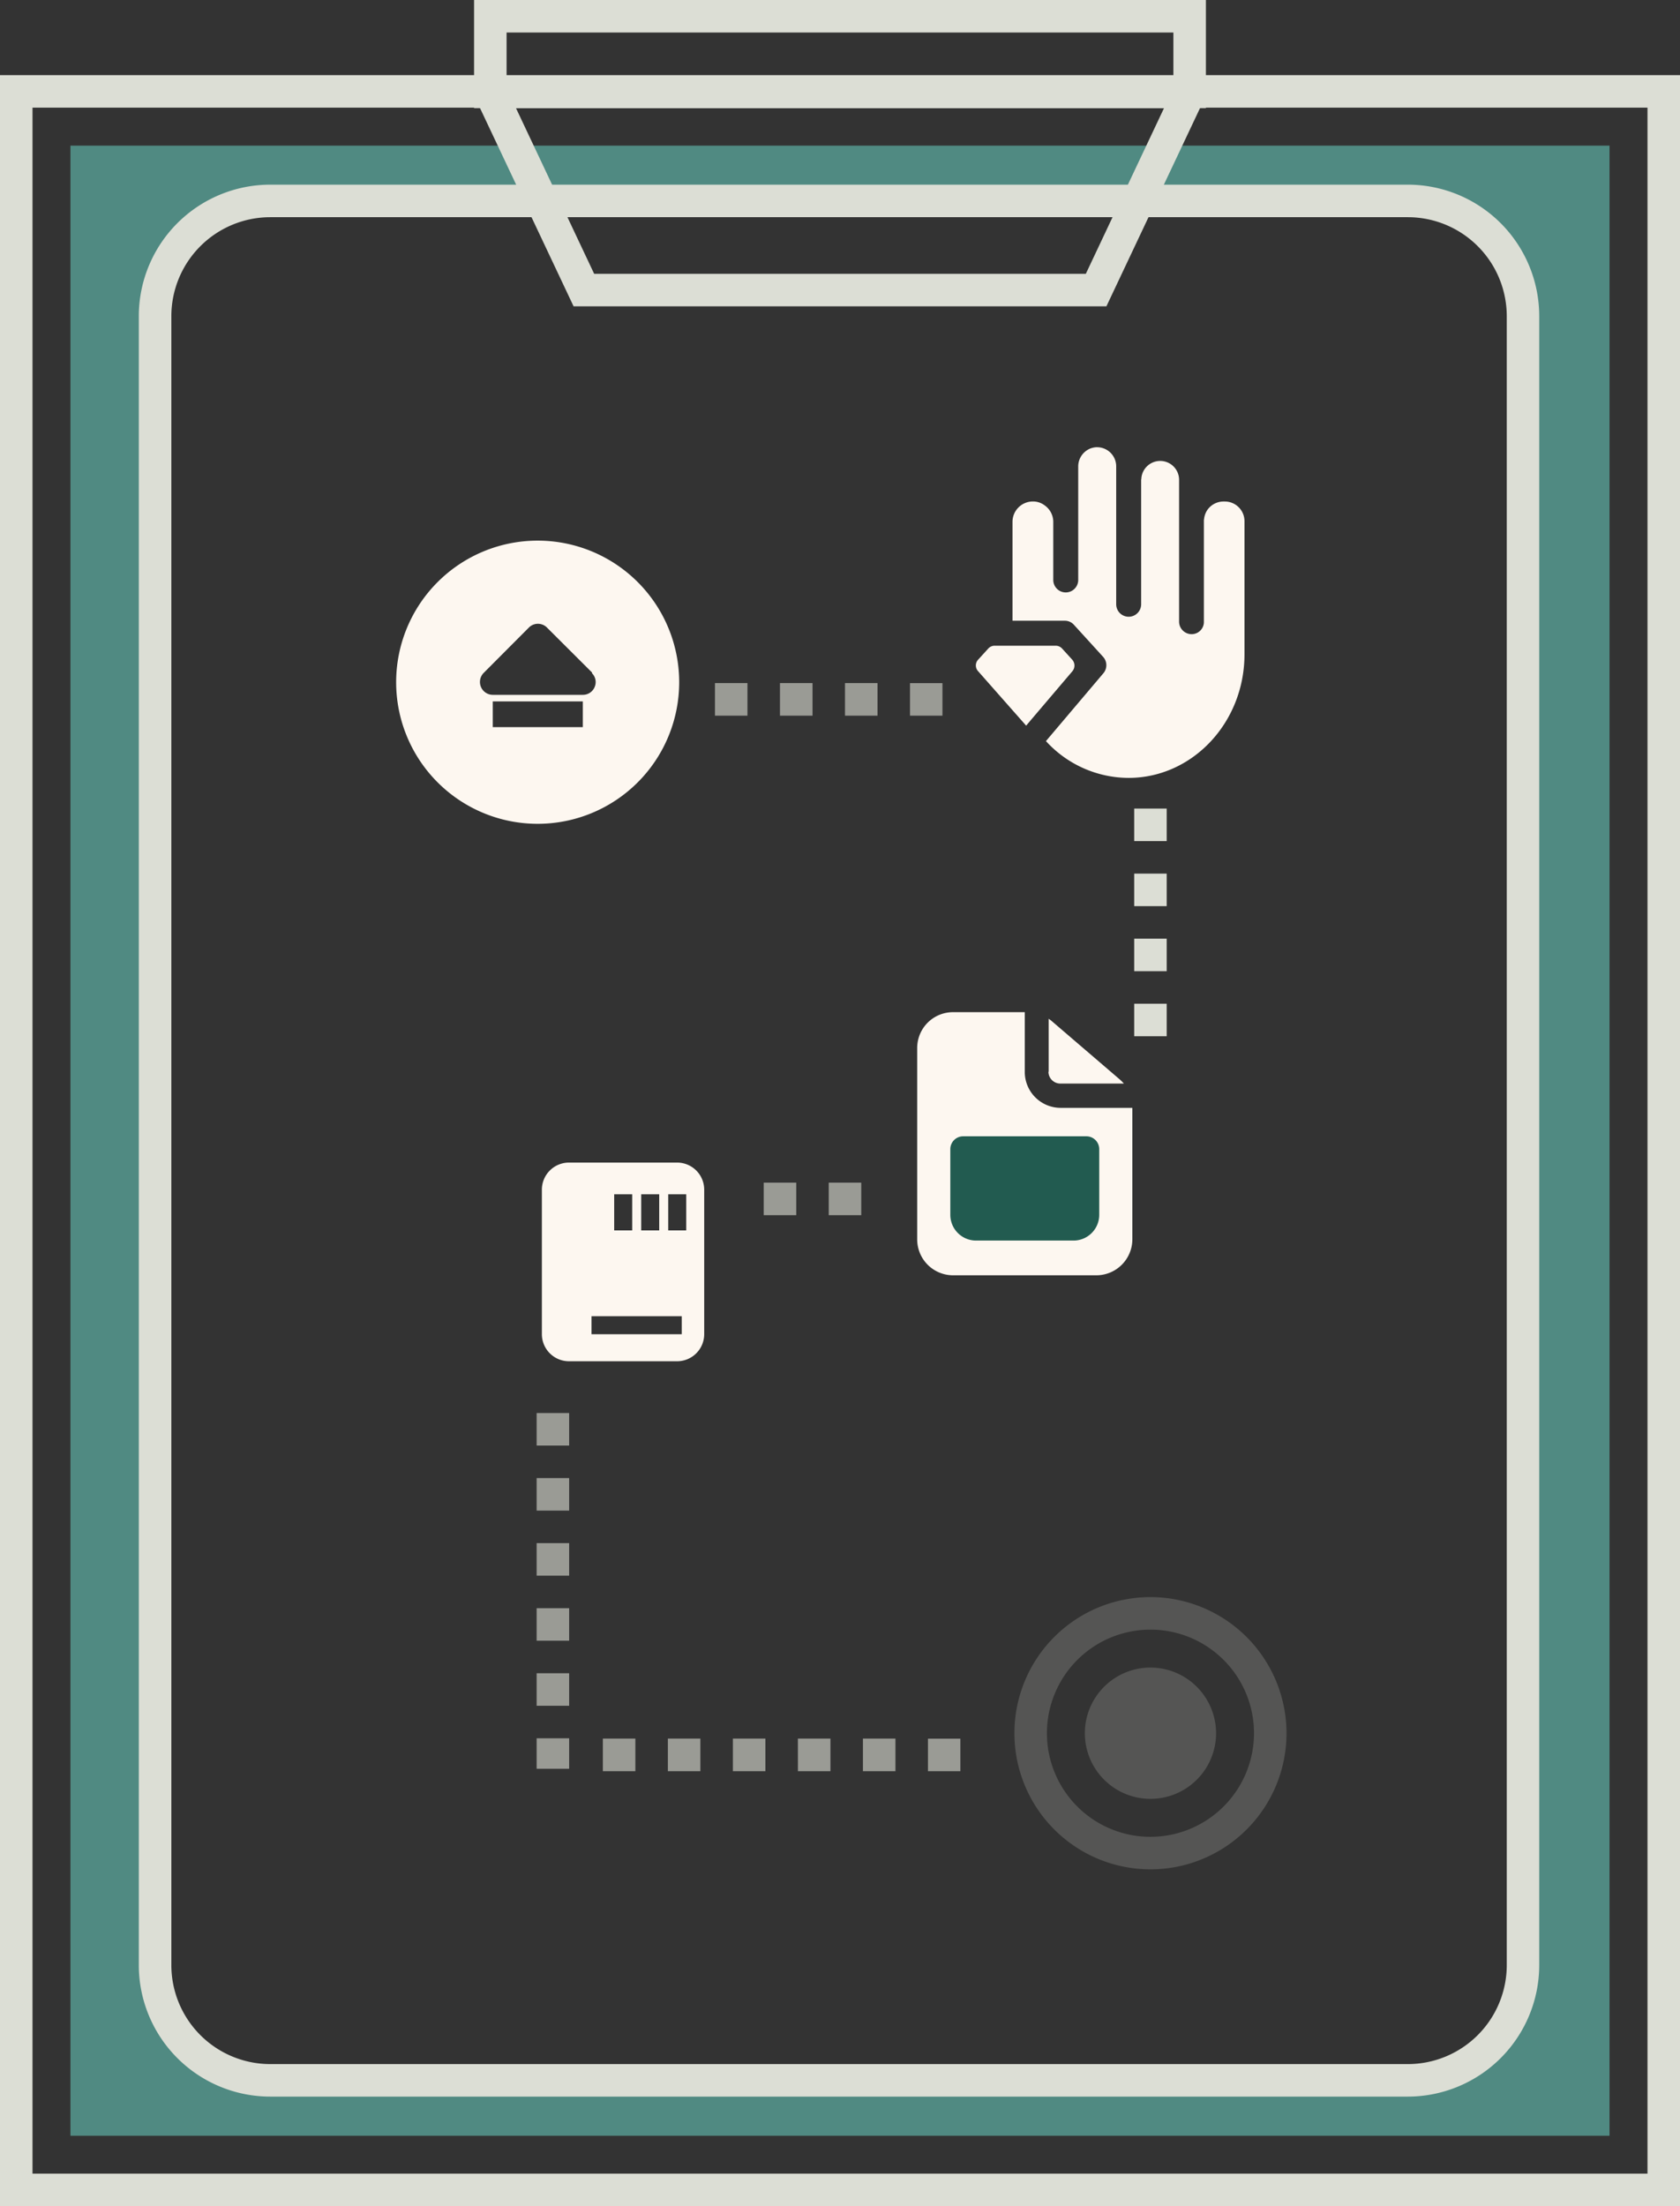 <svg xmlns="http://www.w3.org/2000/svg" width="130.584" height="171.391" viewBox="0 0 130.584 171.391">
  <rect x="0" y="0" width="130.584" height="171.391" fill="#333333" stroke="none"/>
  <g id="illustration" transform="translate(-122.208 -310)">
    <g id="Group_46633" data-name="Group 46633" transform="translate(127.683 321.313)">
      <g id="Group_46632" data-name="Group 46632">
        <g id="Group_46631" data-name="Group 46631">
          <path id="Path_119728" data-name="Path 119728" d="M77.307,33.793V188.4H196.938V33.793ZM190.082,175.147a8.947,8.947,0,0,1-8.945,8.953H92.7a8.953,8.953,0,0,1-8.945-8.953V47.034A8.951,8.951,0,0,1,92.7,38.089h88.432a8.945,8.945,0,0,1,8.945,8.945Z" transform="translate(-77.307 -33.793)" fill="#508a82"/>
        </g>
      </g>
    </g>
    <g id="Group_46636" data-name="Group 46636" transform="translate(122.208 315.836)">
      <g id="Group_46635" data-name="Group 46635" transform="translate(0)">
        <g id="Group_46634" data-name="Group 46634">
          <path id="Path_119729" data-name="Path 119729" d="M60.951,17.432V182.987H191.535V17.432ZM189.008,180.46H63.478V19.959h125.53v160.5Z" transform="translate(-60.951 -17.432)" fill="#dcded5"/>
        </g>
      </g>
    </g>
    <g id="Group_46639" data-name="Group 46639" transform="translate(158.327 315.873)">
      <g id="Group_46638" data-name="Group 46638" transform="translate(0)">
        <g id="Group_46637" data-name="Group 46637">
          <path id="Path_119730" data-name="Path 119730" d="M168.85,17.543l8.465,17.925h41.416L227.2,17.543Zm48.28,15.4H178.915L172.838,20.07h50.37Z" transform="translate(-168.85 -17.543)" fill="#dcded5"/>
        </g>
      </g>
    </g>
    <g id="Group_46642" data-name="Group 46642" transform="translate(133 324.346)">
      <g id="Group_46641" data-name="Group 46641">
        <g id="Group_46640" data-name="Group 46640">
          <path id="Path_119731" data-name="Path 119731" d="M191.445,42.854h-88.43A10.223,10.223,0,0,0,92.8,53.065V181.177a10.223,10.223,0,0,0,10.212,10.211h88.43a10.223,10.223,0,0,0,10.211-10.211V53.065A10.223,10.223,0,0,0,191.445,42.854Zm7.684,138.323a7.693,7.693,0,0,1-7.684,7.685h-88.43a7.693,7.693,0,0,1-7.685-7.685V53.065a7.694,7.694,0,0,1,7.685-7.684h88.43a7.693,7.693,0,0,1,7.684,7.684V181.177Z" transform="translate(-92.803 -42.854)" fill="#dcded5"/>
        </g>
      </g>
    </g>
    <g id="Group_46645" data-name="Group 46645" transform="translate(159.057 310)">
      <g id="Group_46644" data-name="Group 46644">
        <g id="Group_46643" data-name="Group 46643">
          <path id="Path_119732" data-name="Path 119732" d="M171.032,0V8.4h56.884V0ZM225.39,5.872H173.559V2.527h51.83V5.872Z" transform="translate(-171.032)" fill="#dcded5"/>
        </g>
      </g>
    </g>
    <g id="Group_46683" data-name="Group 46683" transform="translate(6)">
      <g id="Group_46667" data-name="Group 46667" transform="translate(204.368 372.816)">
        <g id="Group_46666" data-name="Group 46666" transform="translate(0)">
          <g id="Group_46665" data-name="Group 46665">
            <path id="Path_119738" data-name="Path 119738" d="M306.392,205.34h2.527v-2.527h-2.527Zm0-5.054h2.527v-2.527h-2.527Zm0-5.054h2.527v-2.527h-2.527Zm0-7.581v2.527h2.527v-2.527Z" transform="translate(-306.392 -187.652)" fill="#dcded5"/>
          </g>
        </g>
      </g>
      <g id="Group_46670" data-name="Group 46670" transform="translate(175.571 401.877)" opacity="0.608">
        <g id="Group_46669" data-name="Group 46669">
          <g id="Group_46668" data-name="Group 46668">
            <path id="Path_119739" data-name="Path 119739" d="M220.366,276.993h2.527v-2.527h-2.527Zm5.054-2.527v2.527h2.527v-2.527Z" transform="translate(-220.366 -274.466)" fill="#dcded5"/>
          </g>
        </g>
      </g>
      <g id="Group_46673" data-name="Group 46673" transform="translate(157.92 419.775)" opacity="0.608">
        <g id="Group_46672" data-name="Group 46672">
          <g id="Group_46671" data-name="Group 46671">
            <path id="Path_119740" data-name="Path 119740" d="M167.636,350.681h2.527v-2.527h-2.527Zm0,4.893h2.527v-2.366h-2.527Zm0-27.635v2.527h2.527v-2.527Zm0,17.688h2.527V343.1h-2.527Zm0-5.054h2.527v-2.527h-2.527Zm0-5.054h2.527v-2.527h-2.527Z" transform="translate(-167.636 -327.939)" fill="#dcded5"/>
          </g>
        </g>
      </g>
      <g id="Group_46676" data-name="Group 46676" transform="translate(163.066 445.072)" opacity="0.608">
        <g id="Group_46675" data-name="Group 46675">
          <g id="Group_46674" data-name="Group 46674">
            <path id="Path_119741" data-name="Path 119741" d="M188.063,406.032h2.527V403.5h-2.527Zm5.054,0h2.527V403.5h-2.527Zm-10.107,0h2.527V403.5h-2.527Zm25.269-2.527v2.527H210.8v-2.527Zm-10.107,2.527H200.7V403.5H198.17Zm5.054,0h2.527V403.5h-2.527Z" transform="translate(-183.009 -403.505)" fill="#dcded5"/>
          </g>
        </g>
      </g>
      <g id="Group_46682" data-name="Group 46682" transform="translate(161.673 363.072)" opacity="0.608">
        <g id="Group_46675-2" data-name="Group 46675">
          <g id="Group_46674-2" data-name="Group 46674">
            <path id="Path_119741-2" data-name="Path 119741" d="M193.116,406.032h2.527V403.5h-2.527Zm15.161-2.527v2.527H210.8v-2.527Zm-10.107,2.527H200.7V403.5H198.17Zm5.054,0h2.527V403.5h-2.527Z" transform="translate(-183.009 -403.505)" fill="#dcded5"/>
          </g>
        </g>
      </g>
      <g id="Group_46679" data-name="Group 46679" transform="translate(195.056 434.074)" opacity="0.203">
        <g id="Group_46678" data-name="Group 46678" transform="translate(0)">
          <g id="Group_46677" data-name="Group 46677">
            <path id="Path_119742" data-name="Path 119742" d="M289.149,370.651a10.575,10.575,0,1,0,10.575,10.575A10.588,10.588,0,0,0,289.149,370.651Zm0,18.624a8.048,8.048,0,1,1,8.048-8.049A8.058,8.058,0,0,1,289.149,389.275Z" transform="translate(-278.573 -370.651)" fill="#dcded5"/>
          </g>
        </g>
      </g>
      <g id="Group_46681" data-name="Group 46681" transform="translate(200.531 439.549)" opacity="0.203">
        <g id="Group_46680" data-name="Group 46680">
          <path id="Path_119743" data-name="Path 119743" d="M300.03,387.006a5.1,5.1,0,1,0,5.1,5.1A5.107,5.107,0,0,0,300.03,387.006Z" transform="translate(-294.929 -387.006)" fill="#dcded5"/>
        </g>
      </g>
      <g id="Diamond_Hands" data-name="Diamond Hands" transform="translate(192.056 344.744)">
        <path id="Path_27554" data-name="Path 27554" d="M10.632,14.21a.675.675,0,0,0-.5-.22H5.393a.675.675,0,0,0-.5.22l-.789.867a.658.658,0,0,0,0,.893L7.838,20.2l.349-.414,3.247-3.816a.686.686,0,0,0-.013-.893Z" transform="translate(-3.925 1.43)" fill="#fdf7f0"/>
        <path id="Path_27555" data-name="Path 27555" d="M22.636,6.287h-.1A1.533,1.533,0,0,0,21.239,7a1.6,1.6,0,0,0-.22.66.63.63,0,0,0-.013.155V15.7a.952.952,0,0,1-.957.893.977.977,0,0,1-.97-.97V4.593a1.469,1.469,0,0,0-2.936-.065v.013c0,.026-.013.039-.013.052v9.676a.97.97,0,1,1-1.94,0V3.558A1.485,1.485,0,0,0,12.714,2.07a1.113,1.113,0,0,0-.207.013,1.669,1.669,0,0,0-.362.1.045.045,0,0,0-.026.013,1.5,1.5,0,0,0-.88,1.358V12.38a.97.97,0,0,1-1.94,0V7.865a1.574,1.574,0,0,0-.673-1.281,1.491,1.491,0,0,0-.906-.3H7.708A1.585,1.585,0,0,0,6.13,7.865v7.684H10.2a.944.944,0,0,1,.711.323l2.264,2.484a.966.966,0,0,1,.013,1.281L8.73,24.9a8.733,8.733,0,0,0,6.416,2.859c4.98,0,9.016-4.308,9.016-9.6V7.814A1.529,1.529,0,0,0,22.636,6.287Z" transform="translate(-3.278 -2.07)" fill="#fdf7f0"/>
      </g>
      <path id="Signer" d="M12.523,16.434H4.1a2.107,2.107,0,0,1-2.1-2.1V3.1A2.107,2.107,0,0,1,4.1,1h8.418a2.107,2.107,0,0,1,2.1,2.1V14.329A2.107,2.107,0,0,1,12.523,16.434Zm-6.665-3.5v1.4h7.015v-1.4Zm5.963-9.471V6.269h1.4V3.462Zm-2.1,0V6.269h1.4V3.462Zm-2.1,0V6.269h1.4V3.462Z" transform="translate(156.327 399.318)" fill="#fdf7f0"/>
      <g id="Group_46498" data-name="Group 46498" transform="translate(11925.5 19187.633)">
        <path id="document_file" data-name="document file" d="M11.362,6.146V1.5H5.787A2.784,2.784,0,0,0,3,4.287V19.154a2.79,2.79,0,0,0,2.787,2.787h11.15a2.8,2.8,0,0,0,2.787-2.787V8.933H14.15A2.79,2.79,0,0,1,11.362,6.146Zm1.858,0V2.011c.065.046.13.093.2.149L18.74,6.722a3.58,3.58,0,0,1,.325.325H14.131a.926.926,0,0,1-.929-.929Z" transform="translate(-11741 -18800.5)" fill="#fdf7f0" fill-rule="evenodd"/>
        <path id="Rectangle_8883" data-name="Rectangle 8883" d="M1,0h9.575a1,1,0,0,1,1,1V6.1a2,2,0,0,1-2,2H2a2,2,0,0,1-2-2V1A1,1,0,0,1,1,0Z" transform="translate(-11735.425 -18789.357)" fill="#225b50"/>
      </g>
      <path id="left_arrow_10" data-name="left arrow 10" d="M12,1A11,11,0,1,1,1,12,11,11,0,0,1,12,1Zm-.71,6.79a.968.968,0,0,1,1.08-.22.983.983,0,0,1,.61.92v7a1,1,0,0,1-1.71.7l-3.51-3.5a.99.99,0,0,1,0-1.42l3.5-3.51Zm4.2,7.7h-2v-7h2Z" transform="translate(170 351) rotate(90)" fill="#fdf7f0" fill-rule="evenodd"/>
    </g>
  </g>
</svg>

